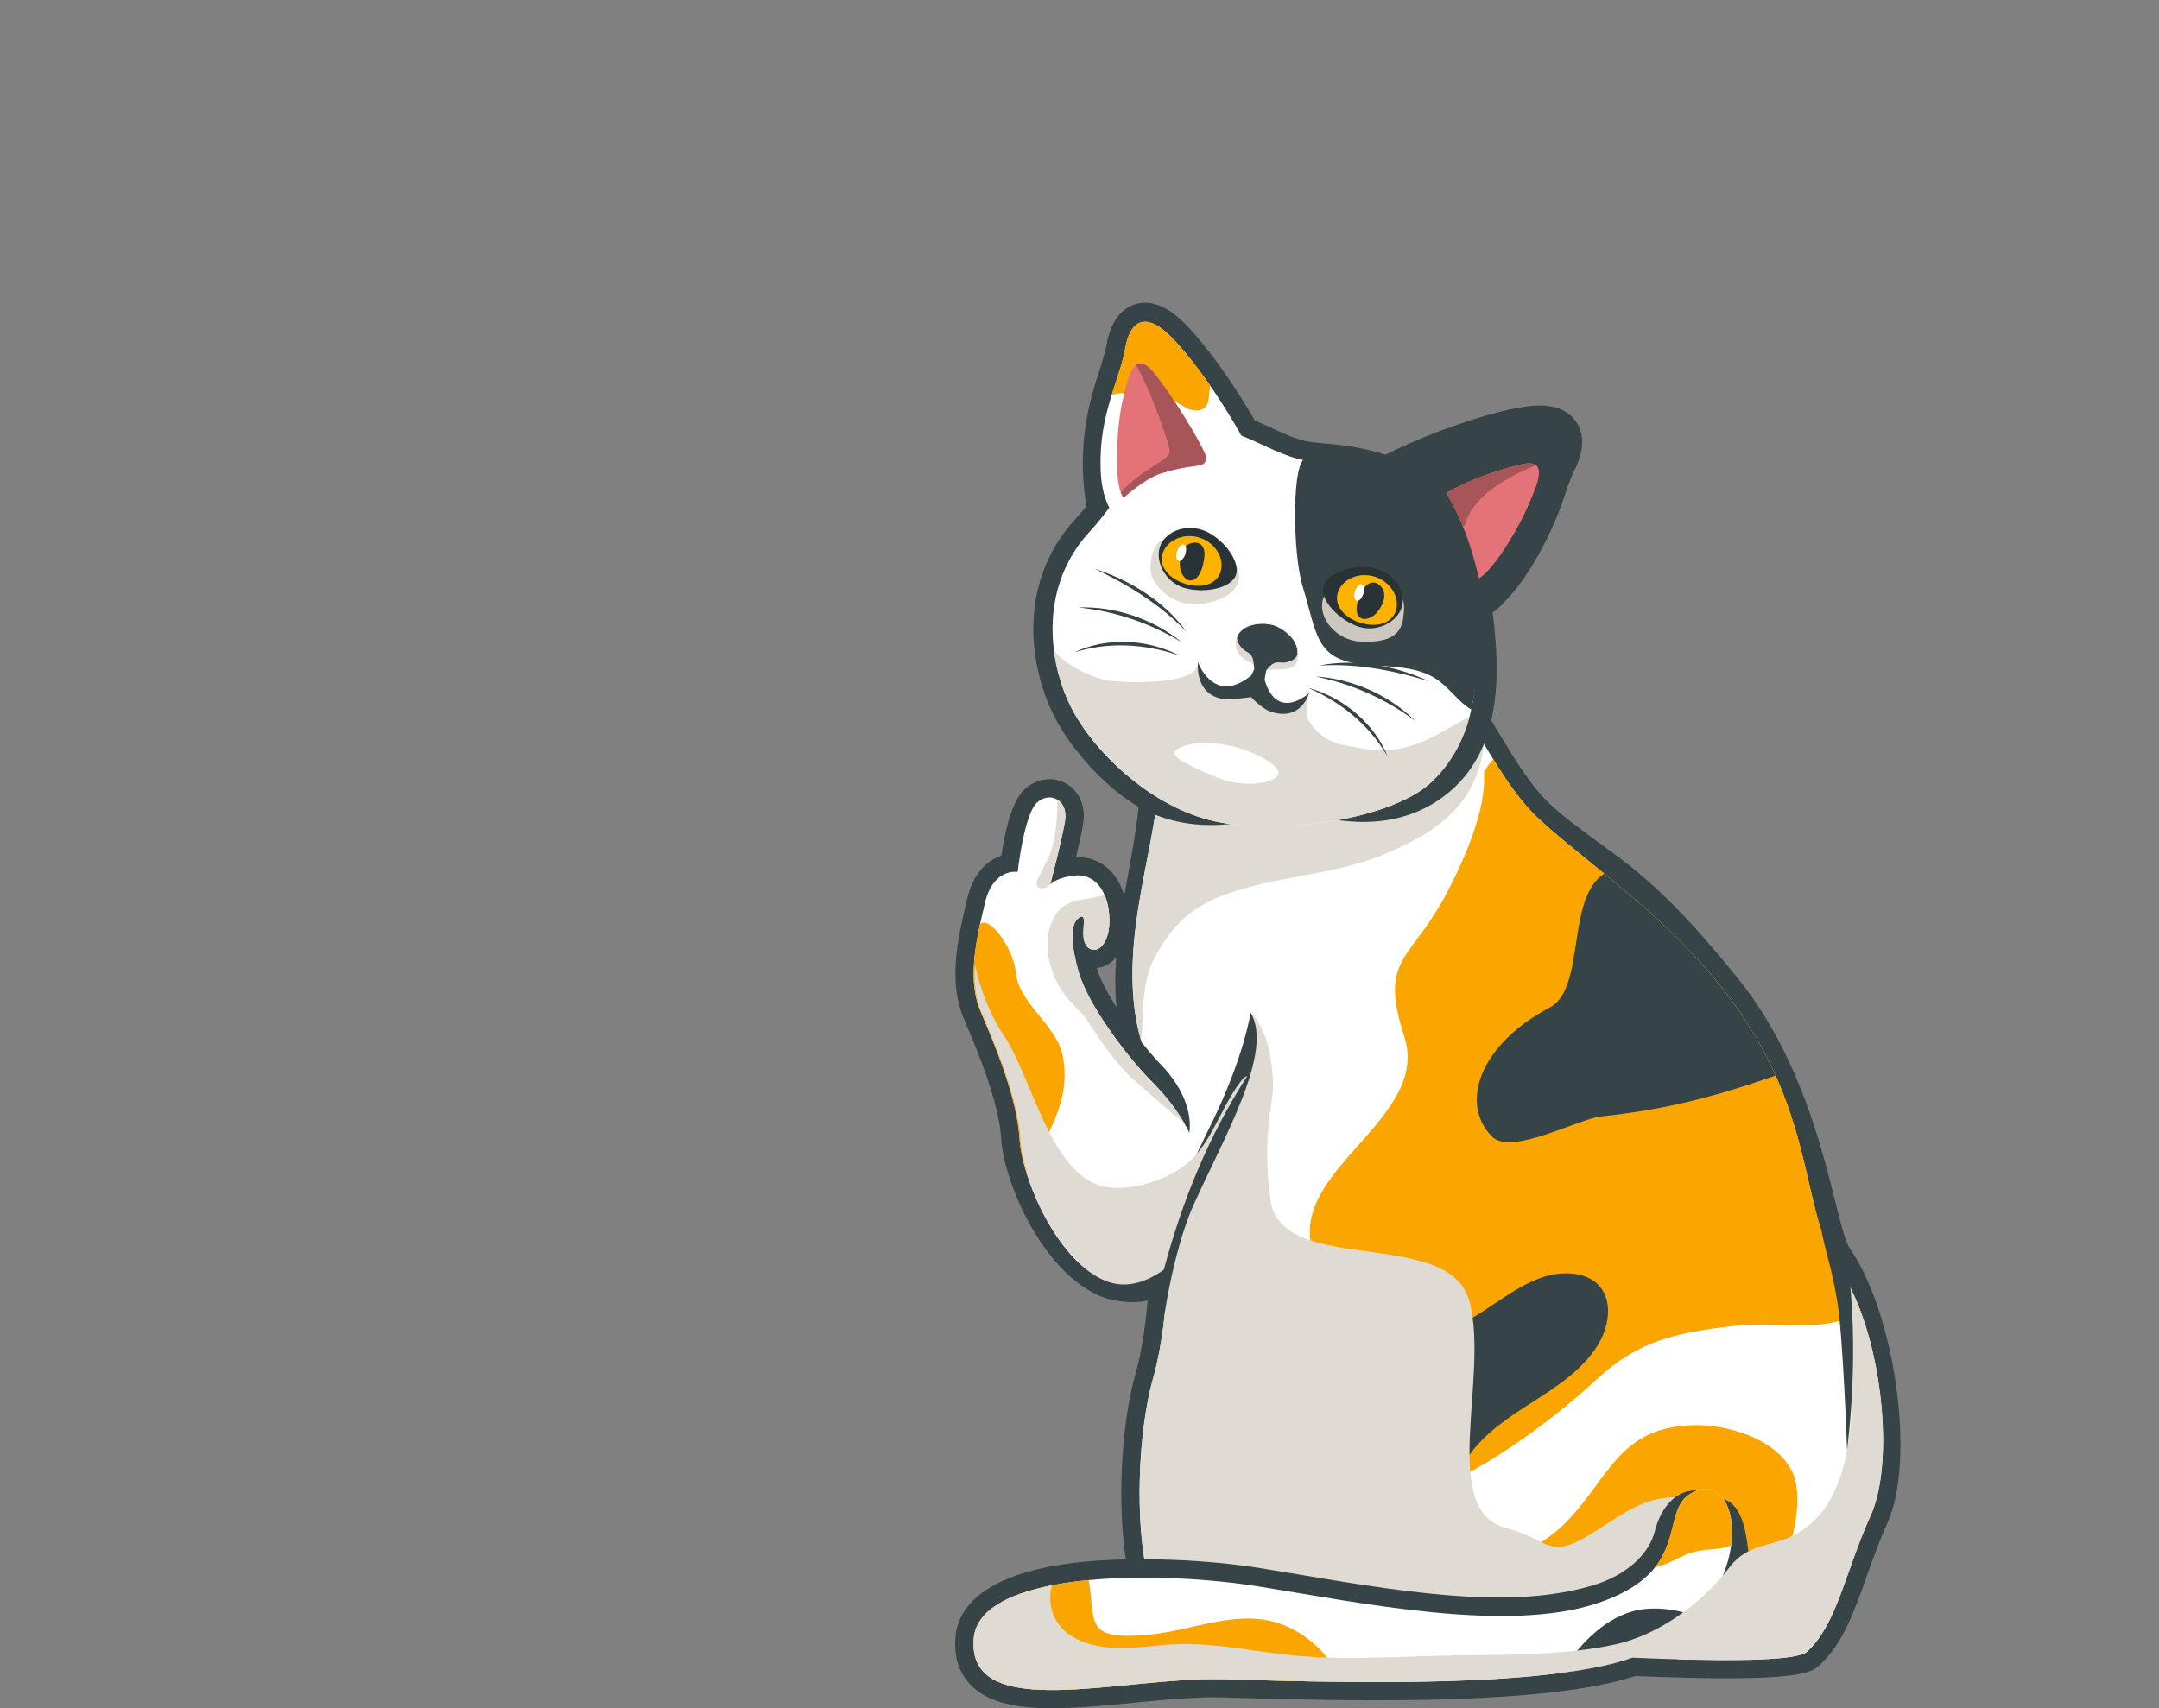 <svg width="599" height="474" viewBox="0 0 599 474" fill="none" xmlns="http://www.w3.org/2000/svg">
<rect x="0" y="0" width="599" height="474" fill="#808080" stroke="none"/>
<g clip-path="url(#clip0_820_3522)">
<path d="M384.46 126.145C394.53 121.03 411.43 114.635 422.92 112.876C425.98 112.407 428.54 112.407 430.75 112.876C435.05 113.786 437.05 116.284 437.98 118.212C439.61 121.599 439.2 125.766 436.78 130.572C435.7 132.71 434.78 135.488 433.8 138.425C431.14 146.429 424.21 161.546 414.76 169.53C406.5 176.514 379.22 128.793 384.45 126.135L384.46 126.145Z" fill="#364347"/>
<path d="M321.26 152.933C320.94 152.873 320.63 152.794 320.32 152.684C319.68 152.444 303.17 153.393 301.12 138.595C299.01 123.388 302.07 111.817 304.7 103.804C305.67 100.856 306.58 98.078 306.99 95.72C307.81 91.004 309.61 87.637 312.36 85.699C314.43 84.24 316.87 83.71 319.44 84.16C322.43 84.679 325.45 86.508 328.67 89.735C336.86 97.978 346.64 113.156 351.68 123.268C354.3 128.523 349.53 133.569 338.54 142.232C332.06 147.338 325.47 151.894 325.19 152.084C324.04 152.883 322.63 153.183 321.27 152.943L321.26 152.933Z" fill="#364347"/>
<path d="M455.64 465.147C421.96 463.808 377.42 460.301 350.81 458.193C339.2 457.274 330.82 456.614 328.14 456.514C325.55 456.415 321.79 455.355 318.55 450.879C308.81 437.44 309.7 399.871 315.06 381.106C320.92 360.553 320.76 318.128 312.35 292.219C303.92 266.271 316.52 238.124 316.27 216.032C316.07 198.156 312.76 182.339 312.73 182.18C312.41 180.651 312.81 179.052 313.82 177.853C314.83 176.654 316.34 175.995 317.9 176.055L396.29 179.162C397.57 179.212 398.79 179.742 399.69 180.651C405.93 186.916 410.82 195.039 415.55 202.893C420.18 210.576 424.54 217.82 429.77 222.866C433.69 226.643 440.11 231.309 447.55 236.705C460.56 246.157 470.74 257.398 482 271.266C505.78 300.532 508.88 340.13 513.27 346.475C525.65 364.41 531.63 404.987 523.64 422.632C521.31 427.788 519.53 432.794 517.81 437.64C514.3 447.542 511.26 456.095 504.84 462.02C502.62 464.068 499.58 466.876 455.66 465.137L455.64 465.147Z" fill="#364347"/>
<path d="M518.99 420.544C511.92 436.161 509.73 450.569 501.36 458.293C498.85 460.611 483.55 460.971 462.98 460.331C459.72 460.221 456.31 460.111 452.83 459.952C445.2 459.632 437.09 459.192 428.8 458.713C384.83 456.105 335.87 451.738 328.32 451.439C323.64 451.259 320.45 445.783 318.5 437.75C315.28 424.361 315.57 403.918 318.37 389.16C318.82 386.762 319.34 384.523 319.92 382.485C321.01 378.638 321.92 374.162 322.59 369.226C323.09 365.539 323.48 361.612 323.75 357.526C323.9 355.347 324.01 353.129 324.08 350.871C324.23 346.714 324.25 342.468 324.13 338.172C324.04 334.105 323.83 330.028 323.51 325.962C322.82 317.019 321.58 308.246 319.76 300.333C319.01 296.925 318.13 293.678 317.13 290.64C316.93 290.031 316.76 289.422 316.59 288.802C314.9 282.937 314.23 276.952 314.2 270.977C314.1 258.027 317 245.178 319.13 233.927C320.39 227.272 321.37 221.187 321.32 215.972C321.11 197.387 317.67 181.12 317.67 181.12L396.07 184.228C400.82 189.004 404.81 195.069 408.63 201.344C410.53 204.441 412.39 207.589 414.28 210.646C417.97 216.611 421.78 222.247 426.22 226.533C430.86 231.009 437.59 236.265 445.06 242.41C455.83 251.223 468.17 261.874 478.1 274.574C484.66 282.967 489.24 290.95 492.61 298.454C501.9 319.197 501.88 336.353 508.23 348.673C508.88 349.942 509.6 351.171 510.4 352.33C512.68 355.617 514.66 359.684 516.33 364.19C523.06 382.425 524.64 408.044 518.98 420.564L518.99 420.544Z" fill="white"/>
<g style="mix-blend-mode:multiply">
<path d="M411.7 206.38C409.73 224.095 397.49 231.249 384.69 236.765C369.81 243.169 353.74 242.79 338.79 248.665C330.06 252.082 325.09 257.078 320.51 265.411C316.47 272.745 317.46 280.849 316.62 288.812C309.14 262.733 321.54 234.127 321.34 215.972C321.12 197.387 317.69 181.12 317.69 181.12L396.08 184.228C400.83 189.004 404.83 195.079 408.65 201.334C408.56 205.57 411.98 203.992 411.71 206.38H411.7Z" fill="#E0DBD2"/>
</g>
<path d="M467.78 444.994C478.36 443.595 485.85 446.832 493 436.611C497.29 430.486 500.83 415.288 497.09 408.074C492.38 398.992 478.96 395.185 469.73 395.445C448.7 396.034 446.34 410.782 433.79 423.082C422.35 434.293 404.65 434.632 404.26 442.466C402.55 476.378 454.75 446.712 467.78 444.984V444.994Z" fill="#FBA600"/>
<path d="M331.48 378.888C325.24 381.436 322.02 385.103 318.39 389.16C318.84 386.762 319.36 384.523 319.94 382.495C323.1 371.404 324.56 355.068 324.16 338.191C327.29 346.025 331.93 352.46 339.93 354.548C344.32 355.697 350.17 353.379 353.84 357.056C368.2 371.444 337.67 376.37 331.48 378.888Z" fill="#FBA600"/>
<path d="M516.34 364.18C515.39 364.68 514.4 365.129 513.34 365.549C503.38 369.526 492.13 366.688 481.55 367.857C464.61 369.726 454.34 372.194 442.93 382.785C429.22 395.485 404.17 414.169 384.51 417.257C364.93 420.334 397.71 380.337 398.32 367.877C398.96 354.838 367.55 356.896 364.38 347.524C356.7 324.833 397.06 310.694 389.61 287.653C382.5 265.641 391.22 267.03 401.3 247.976C406.04 239.003 412.52 224.625 411.7 214.353C412.47 212.894 413.33 211.675 414.31 210.646C418 216.611 421.81 222.247 426.25 226.523C430.89 231 437.62 236.255 445.09 242.4C455.86 251.223 468.2 261.854 478.13 274.574C484.69 282.957 489.28 290.94 492.64 298.454C502.89 321.325 501.81 339.85 510.43 352.32C512.7 355.607 514.69 359.674 516.35 364.19L516.34 364.18Z" fill="#FBA600"/>
<path d="M309.45 219.379C301.84 212.984 295.79 205.38 292.31 198.376C285.2 184.078 282.52 161.267 298.39 143.991C302.28 139.764 305.28 135.348 308.19 131.081C314.48 121.859 320.41 113.136 332.22 112.896C334.34 112.856 336.61 113.106 338.97 113.646C344.36 114.885 348.84 116.943 352.79 118.761C356.63 120.53 359.94 122.059 363.46 122.618C364.25 122.748 365.45 122.858 366.85 122.978C378.69 124.037 406.41 126.535 412.63 160.607C417.78 188.804 415.95 208.857 401.16 220.518C382.81 234.996 358.82 224.195 358.82 224.195C332.24 234.466 317.09 225.764 309.47 219.359L309.45 219.379Z" fill="#364347"/>
<path d="M408.19 196.877C408.04 197.527 407.88 198.156 407.73 198.776C405.76 206.21 402.25 212.025 397.43 216.741C386.51 227.432 354.93 231.809 337.13 227.922C319.35 224.025 303.25 208.488 297.05 196.018C295.7 193.31 294.52 190.213 293.63 186.856C293.1 184.837 292.69 182.729 292.42 180.571C291.02 169.8 293.09 157.56 302.28 147.568C316.39 132.211 319.61 114.645 337.78 118.812C342.65 119.921 346.7 121.789 350.56 123.568C354.58 125.416 358.37 127.165 362.59 127.844C363.72 128.024 365.24 128.144 367.07 128.314C378.66 129.373 402.01 132.081 407.39 161.566C410.07 176.264 410.23 187.745 408.19 196.877Z" fill="white"/>
<g style="mix-blend-mode:multiply">
<path d="M407.73 198.776C405.76 206.21 402.25 212.025 397.43 216.741C386.51 227.432 354.93 231.809 337.13 227.922C319.35 224.025 303.25 208.488 297.05 196.018C295.7 193.31 294.52 190.213 293.63 186.856C293.1 184.837 292.69 182.729 292.42 180.571C295.66 184.238 300.17 186.796 305.54 188.414C310.12 189.803 330.89 190.053 332.05 185.057C332.36 183.738 334.67 190.692 339.2 190.772C347.67 190.922 349.93 185.057 346.79 183.748C340.98 181.32 342.92 176.034 344.14 175.655C350.89 173.537 356.19 176.394 359.02 179.462C359.44 179.921 361.26 182.869 358.8 184.967C357.12 186.386 351.05 185.097 350.49 186.706C349.59 189.324 354.12 195.199 354.54 195.508C357.19 197.457 360.25 194.939 363.2 192.311C362.59 192.841 362.18 198.456 363.05 199.865C367.59 207.229 373.94 206.759 376.8 207.419C390 210.476 398.27 203.932 407.73 198.786V198.776Z" fill="#E0DBD2"/>
</g>
<path d="M408.19 196.877C404.25 194.539 401.87 190.323 397.65 187.905C391.88 184.597 384.54 185.077 378.06 184.358C364.82 182.909 365.44 175.835 361.43 162.785C358.52 153.353 358.33 126.545 362.55 127.234C363.68 127.414 365.2 127.734 367.04 127.704C383.99 127.394 402.92 133.15 408.3 162.635C410.98 177.333 410.23 187.755 408.19 196.877Z" fill="#364347"/>
<path d="M346.93 125.626C341.95 115.644 332.41 101.016 324.9 93.462C317.39 85.908 313.41 89.635 312.2 96.62C310.59 105.952 304.94 114.555 305.35 129.932C305.81 147.328 316.82 148.397 322.17 147.728C326.17 147.228 325.56 137.316 332.55 135.917C346.4 133.14 347.89 127.544 346.93 125.636V125.626Z" fill="white"/>
<path d="M323.49 110.178C326.67 111.138 329.5 114.525 332.72 113.815C335.34 113.236 335.29 111.328 335.65 107.93C335.68 107.611 335.69 107.291 335.72 106.981C332.1 101.755 328.29 96.889 324.9 93.462C317.39 85.908 313.41 89.635 312.2 96.62C311.53 100.496 309.88 104.783 308.42 109.539C313.19 108.52 318.26 108.62 323.49 110.188V110.178Z" fill="#FBA600"/>
<path d="M334.66 127.245C334.99 125.706 325.47 109.819 319.96 103.214C314.45 96.61 312.93 105.193 311.46 111.148C309.99 117.103 308.69 134.519 311.73 138.096C311.73 138.096 317.66 132.72 322.07 131.351C332.29 128.164 333.99 130.292 334.65 127.235L334.66 127.245Z" fill="#E37378"/>
<path d="M319.96 103.214C317.88 100.726 316.38 100.397 315.22 101.266C320 109.959 324.81 124.217 324.53 125.486C323.98 128.004 317.29 129.782 310.94 136.617C311.16 137.236 311.42 137.746 311.73 138.106C311.73 138.106 317.66 132.73 322.07 131.361C332.29 128.174 333.99 130.302 334.65 127.244C334.98 125.706 325.46 109.819 319.95 103.214H319.96Z" fill="#A85559"/>
<path d="M350.9 188.724C350.73 188.144 352.3 181.939 352.15 181.31C351.81 181.25 350.51 180.93 350.21 180.82C349.76 181.21 347.5 187.155 347.06 187.505C336.68 195.828 332.36 183.738 332.36 183.738C332.36 183.738 331.36 192.291 338.74 193.83C341.1 194.319 347.13 193.44 347.13 193.44C347.13 193.44 350.03 196.607 352.48 197.447C361.04 200.364 363.2 192.321 363.2 192.321C363.2 192.321 354.4 200.394 350.89 188.734L350.9 188.724Z" fill="#364347"/>
<path d="M359.95 181.47C360.33 177.323 355.63 174.236 353.4 173.526C351.17 172.817 345.55 172.627 343.46 176.234C342.73 177.493 343.96 179.891 346.13 180.99C348.3 182.089 347.61 184.907 348.16 185.956C348.71 187.005 349.06 187.165 349.06 187.165C349.06 187.165 349.45 187.235 350.5 186.696C351.55 186.156 352.61 183.458 355.02 183.808C357.43 184.158 359.82 182.919 359.95 181.46V181.47Z" fill="#364347"/>
<g style="mix-blend-mode:multiply">
<path d="M343.11 157.06C345.26 161.207 342.73 166.582 332.54 167.651C325.31 168.411 319.51 162.056 319.26 158.519C319.01 154.982 319.94 149.726 324.7 148.867C329.46 148.007 341.04 153.093 343.11 157.07V157.06Z" fill="#E0DBD2"/>
</g>
<path d="M342.94 159.438C341.65 163.495 333.5 164.704 328.39 163.085C323.28 161.466 320.5 155.861 321.79 151.804C323.08 147.748 328.39 145.399 333.5 147.018C338.61 148.637 344.23 155.381 342.94 159.438Z" fill="#293336"/>
<path d="M338.66 158.649C337.51 162.276 333.19 163.375 328.75 161.966C324.31 160.557 321.42 157.17 322.57 153.543C323.72 149.916 328.36 147.778 332.81 149.186C337.25 150.595 339.81 155.022 338.66 158.639V158.649Z" fill="#FDB300"/>
<path d="M331.1 150.595C327.86 151.035 327.2 154.462 327.37 157.08C327.54 159.698 329.64 162.166 331.71 160.567C333.43 159.238 333.94 156.221 334.16 154.422C334.44 152.094 333.31 150.295 331.1 150.595Z" fill="#293336"/>
<path d="M328.88 153.723C328.48 154.972 327.64 155.831 327 155.621C326.36 155.411 326.16 154.232 326.56 152.983C326.96 151.734 327.8 150.875 328.44 151.085C329.08 151.295 329.28 152.474 328.88 153.723Z" fill="white"/>
<g style="mix-blend-mode:multiply">
<path d="M367.1 166.082C365.41 171.768 371.11 177.803 377.58 178.043C384.05 178.282 388.58 177.053 389.31 171.538C390.05 166.023 389.58 164.864 382.81 162.416C376.04 159.968 368.36 161.856 367.1 166.092V166.082Z" fill="#CCC7BF"/>
</g>
<path d="M367.23 162.546C365.94 166.602 371.9 172.297 377.01 173.916C382.12 175.535 387.63 172.567 388.91 168.511C390.19 164.454 387.22 159.468 382.11 157.849C377 156.231 368.52 158.489 367.23 162.546Z" fill="#293336"/>
<path d="M371.19 164.364C370.04 167.991 372.92 171.378 377.37 172.787C381.81 174.196 386.12 173.097 387.28 169.47C388.43 165.843 385.87 161.427 381.43 160.018C376.99 158.609 372.35 160.747 371.19 164.374V164.364Z" fill="#FDB300"/>
<path d="M382.81 162.405C385.2 164.634 383.76 167.811 382.11 169.849C380.46 171.878 377.32 172.697 376.55 170.199C375.91 168.121 377.23 165.363 378.1 163.774C379.22 161.716 381.18 160.897 382.81 162.415V162.405Z" fill="#293336"/>
<path d="M375.94 164.054C375.54 165.303 375.74 166.492 376.38 166.692C377.02 166.892 377.86 166.043 378.26 164.794C378.66 163.545 378.46 162.356 377.82 162.156C377.18 161.956 376.34 162.805 375.94 164.054Z" fill="white"/>
<path d="M306.04 359.954C289.51 353.709 278.5 328.09 277.78 316.11C277.15 305.578 271.06 291.27 267.42 282.717C262.99 272.296 265.72 260.545 268.13 250.184L268.3 249.464C269.95 242.37 273.82 238.753 277.82 237.424C278.8 230.8 280.7 222.267 284.25 218.999C286.32 217.091 288.92 216.092 291.55 216.202C294.22 216.311 296.73 217.56 298.42 219.649C300.35 222.017 301.09 225.224 300.5 228.661C300.08 231.159 299.3 234.616 298.53 237.834C298.9 237.814 299.26 237.814 299.62 237.834C307.07 238.134 312.27 244.458 312.85 253.961C313.17 259.116 311.89 263.433 309.27 266.111C307.85 267.559 306.1 268.429 304.26 268.609C306.74 276.592 316.34 289.461 322.22 295.526C328.12 301.601 334.3 312.722 326.29 322.584L315.63 336.843C315.73 337.712 326.18 354.568 323.79 357.526C318.84 363.661 308.03 360.693 306.05 359.954H306.04Z" fill="#364347"/>
<path d="M333.05 341.289C333.05 341.289 329.48 346.624 324.11 350.881C319.35 354.678 313.17 357.605 306.81 355.217C296.53 351.321 288.41 337.142 284.82 325.562C283.69 321.925 282.99 318.547 282.84 315.81C282.15 304.369 275.87 289.661 272.04 280.639C270.3 276.562 269.9 272.046 270.23 267.409C270.45 263.802 271.12 260.125 271.89 256.508C272.32 254.52 272.79 252.552 273.24 250.613C275.54 240.721 282.34 241.93 282.34 241.93C282.34 241.93 284.11 226.013 287.67 222.726C289.5 221.037 291.76 220.878 293.4 221.907C294.97 222.876 295.96 224.934 295.48 227.812C294.52 233.537 291.53 244.818 291.37 245.447C291.43 245.377 291.64 245.158 292.05 244.868C292.06 244.868 292.06 244.858 292.06 244.858C292.96 244.238 294.83 243.299 298.19 242.949C301.82 242.57 304.78 244.518 306.42 248.245C307.16 249.914 307.63 251.942 307.77 254.28C308.23 261.814 304.28 265.261 301.71 262.763C299.14 260.255 302.08 253.381 299.75 254.44C297.42 255.509 296.5 259.636 299.15 269.348C301.82 279.07 313.06 293.408 318.55 299.053C318.92 299.433 319.34 299.863 319.78 300.332C322.25 302.87 325.61 306.537 328.46 311.453C329.83 313.831 331.08 316.499 332.05 319.477C333.98 325.452 334.75 332.686 333.04 341.279L333.05 341.289Z" fill="white"/>
<path d="M438.03 353.689C437.51 353.579 436.97 353.489 436.39 353.429C425.68 352.3 416.96 360.863 408.35 365.749C398.79 371.174 388.63 375.301 377.53 375.95C364.72 376.69 347.42 384.703 353.31 399.521C355.12 404.087 357.3 405.266 358.25 410.532C358.91 414.179 358.11 417.946 358.64 421.513C360.38 433.123 371.26 436.77 382.77 432.764C396.38 428.028 400.08 414.898 407.28 404.297C416.41 390.848 434.82 386.782 443.2 373.392C447.94 365.809 447.45 355.707 438.02 353.689H438.03Z" fill="#364347"/>
<g style="mix-blend-mode:multiply">
<path d="M462.99 460.331C414.89 458.822 337.95 451.818 328.33 451.438C315.86 450.949 313.9 412.78 318.38 389.16C318.83 386.762 319.35 384.523 319.93 382.495C321.85 375.761 323.15 367.088 323.77 357.535C324.64 356.017 324.73 346.115 325.58 344.386C331.09 333.285 327.54 334.854 333.98 323.933C339.9 313.891 349.33 290.71 346.97 280.988C352.53 286.394 353.92 299.123 352.83 305.558C351.25 314.841 351.17 323.563 352.48 332.936C355.45 354.438 402.19 340.09 407.72 361.222C413.22 382.225 398.99 419.265 418 424.041C429 426.799 429.41 432.484 439.57 426.719C449.63 421.013 455.96 413.969 469.07 415.718C472.31 427.708 469.21 444.874 462.98 460.331H462.99Z" fill="#E0DBD2"/>
</g>
<path d="M288.57 473.94C278.96 473.56 272.69 471.362 268.84 467.026C265.92 463.738 264.65 459.442 265.07 454.246C265.79 445.383 274.63 430.805 325.78 432.834C334.18 433.163 342.57 433.973 350.02 435.172C353.3 435.701 356.75 436.281 360.33 436.88C376.03 439.518 393.82 442.516 410.3 443.165C423.55 443.685 433.75 442.316 441.79 439.938C451.43 437.09 457.56 431.145 459.13 424.82C460.32 419.994 463.93 413.3 470.75 413.609C472.38 413.689 474.6 415.548 476.1 415.598C482.4 415.848 484.19 422.372 485.08 430.636C486.49 443.755 478.28 458.832 449.28 466.336C422.08 473.37 370.03 471.872 342.06 471.072L339.12 470.992C331.77 470.783 322.94 471.642 314.4 472.481C305.49 473.35 296.28 474.25 288.56 473.94H288.57Z" fill="#364347"/>
<path d="M480.29 428.817C479.95 431.435 479.22 434.213 478.07 437.01C476.48 440.977 474.02 444.974 470.58 448.631C466.29 453.207 460.46 457.244 452.83 459.952C451.31 460.511 449.7 461.011 448.02 461.44C443.6 462.589 438.51 463.499 432.94 464.218C415.13 466.536 392.58 466.896 372.46 466.676C359.86 466.546 348.2 466.186 339.28 465.937C311.65 465.147 268.22 478.446 270.15 454.676C270.78 446.862 279.63 442.276 291.8 439.898C295.02 439.249 298.45 438.779 302.04 438.439C307.32 437.94 312.92 437.73 318.53 437.77C329.43 437.82 340.39 438.779 349.24 440.208C377.37 444.714 418.37 453.297 443.45 444.764C451.59 441.996 456.28 438.539 459.16 434.922C466.11 426.219 462.47 416.597 470.78 413.63C477.55 411.202 481.64 418.845 480.31 428.827L480.29 428.817Z" fill="white"/>
<path d="M323.26 363.67C324.44 355.997 327.21 343.107 331.17 334.295C339.67 315.38 353.47 291.889 346.98 280.988C346.98 280.988 345.28 292.639 336.77 310.414C333.32 317.618 332.06 319.497 326.66 333.135C321.35 346.554 319.59 357.535 319.27 366.218C320.59 365.519 321.8 363.8 323.27 363.68L323.26 363.67Z" fill="#364347"/>
<path d="M492.63 298.444C475.58 304.369 462.23 307.866 444.22 309.775C437.86 310.444 419.21 320.836 413.86 315.3C404.94 306.068 410.53 289.841 429.93 279.589C440.07 274.224 434.34 249.444 445.08 242.4C455.85 251.223 468.19 261.854 478.12 274.574C484.68 282.957 489.27 290.94 492.63 298.454V298.444Z" fill="#364347"/>
<path d="M372.46 466.666C359.86 466.536 348.2 466.176 339.28 465.927C311.65 465.137 268.22 478.436 270.15 454.666C270.95 444.794 284.89 440.058 302.04 438.429C304.11 450.11 300.36 455.465 319.44 453.507C331.88 452.218 344.45 445.923 356.69 451.139C363.68 454.106 369.28 459.902 372.47 466.676L372.46 466.666Z" fill="#FBA600"/>
<path d="M470.59 448.621C465.44 454.116 458.08 458.832 448.03 461.43C443.61 462.579 438.52 463.489 432.95 464.208C438.08 456.634 444.29 449.66 452.81 447.142C457.62 445.723 464.87 446.143 470.6 448.621H470.59Z" fill="#364347"/>
<path d="M480.29 428.817C477.5 430.006 474.86 429.736 471.65 430.256C467.63 430.925 465.04 432.854 461.46 434.243C460.63 434.562 459.86 434.792 459.13 434.912C466.08 426.209 462.44 416.587 470.75 413.62C477.52 411.192 481.61 418.835 480.28 428.817H480.29Z" fill="#FBA600"/>
<path d="M365.95 184.687C375.01 184.098 384.09 185.537 392.8 187.975C394.06 188.304 395.29 188.704 396.55 189.074C387.13 184.707 376.23 182.619 365.95 184.687Z" fill="#364347"/>
<path d="M364.99 187.705C373.75 189.483 382.13 192.901 389.56 197.866C390.49 198.486 391.8 199.425 392.7 200.085C385.38 192.851 375.26 188.354 364.99 187.705Z" fill="#364347"/>
<path d="M362.87 190.822C370.81 194.279 377.99 199.625 382.96 206.759C383.59 207.648 384.42 208.977 384.98 209.897C384.74 209.317 384.49 208.748 384.23 208.168C380.09 199.665 371.94 193.28 362.86 190.822H362.87Z" fill="#364347"/>
<path d="M329.23 175.355C323.08 166.872 313.65 161.027 303.76 157.859C304.93 158.439 306.11 158.988 307.26 159.588C315.32 163.695 322.97 168.79 329.23 175.355Z" fill="#364347"/>
<path d="M327.9 178.223C319.91 171.738 309.42 168.191 299.13 168.551C300.22 168.68 301.84 168.87 302.94 169.05C311.77 170.429 320.25 173.596 327.89 178.223H327.9Z" fill="#364347"/>
<path d="M327.34 181.95C318.99 177.613 308.67 176.794 299.86 180.231C299.28 180.471 298.71 180.731 298.14 180.99C299.18 180.691 300.69 180.281 301.76 180.051C310.25 178.183 319.16 179.112 327.34 181.94V181.95Z" fill="#364347"/>
<path d="M284.82 325.562C283.69 321.925 283 318.548 282.84 315.81C282.15 304.369 275.88 289.651 272.05 280.639C268.96 273.375 270.13 264.762 271.9 256.518C273.81 253.661 281.05 262.284 281.85 269.997C282.7 278.321 292.85 284.346 294.71 292.419C297.61 304.979 290.39 315.39 284.81 325.572L284.82 325.562Z" fill="#FBA600"/>
<path d="M328.37 207.029C321.31 209.337 331.01 212.864 338.49 216.022C345.97 219.189 358.41 216.861 353.6 212.565C348.79 208.268 336.61 204.341 328.37 207.029Z" fill="white"/>
<path d="M386.86 130.862C396.81 125.806 413.19 119.721 423.72 118.112C434.25 116.503 435.24 121.869 432.05 128.204C427.79 136.667 426.72 150.406 414.97 160.337C406.88 167.172 393.61 163.345 393.61 163.345C393.61 163.345 383.16 132.75 386.87 130.862H386.86Z" fill="#364347"/>
<path d="M421.88 128.883C415.47 130.442 408.11 132.82 401.22 136.807C404.92 142.652 407.4 149.506 409.09 155.631C409.53 157.23 409.95 158.849 410.34 160.487C415 157.59 421.83 145.48 423.99 140.314C426.36 134.648 430.25 126.845 421.89 128.883H421.88Z" fill="#E37378"/>
<path d="M406.66 145.04C408.83 137.586 418.1 132.41 426.13 129.083C425.37 128.503 424.04 128.364 421.88 128.893C415.47 130.452 408.11 132.83 401.22 136.817C404.92 142.662 405.78 148.077 406.66 145.05V145.04Z" fill="#A85559"/>
<g style="mix-blend-mode:multiply">
<path d="M346.07 298.594C345.63 298.674 345.2 298.894 344.85 299.303C339.97 305.139 337.25 313.811 332.33 319.827C331.76 320.536 331.14 321.215 330.5 321.845C328.77 323.514 326.45 325.052 323.83 326.301C317.94 329.119 310.57 330.548 305.24 328.959C291.27 324.772 286.03 298.634 278.78 287.783C274.4 281.218 271.9 274.174 270.51 267.749C270.19 272.385 270.58 276.892 272.32 280.978C276.16 289.991 282.42 304.709 283.11 316.15C283.27 318.887 283.96 322.265 285.09 325.902C288.68 337.482 296.8 351.66 307.08 355.547C312.8 357.705 318.37 355.547 322.9 352.32C327.95 333.425 335.28 315.25 346.05 298.594H346.07Z" fill="#E0DBD2"/>
</g>
<g style="mix-blend-mode:multiply">
<path d="M519 420.544C511.92 436.161 509.74 450.579 501.37 458.303C498.86 460.621 483.56 460.971 462.99 460.341C459.73 460.241 456.33 460.111 452.84 459.952C451.32 460.511 449.71 461.011 448.03 461.44C443.61 462.589 438.52 463.499 432.95 464.218C415.14 466.536 392.59 466.896 372.47 466.676C359.87 466.546 348.21 466.186 339.29 465.937C311.66 465.147 268.23 478.446 270.16 454.676C270.79 446.862 279.64 442.276 291.81 439.898C290.33 445.923 292.52 452.358 300.13 455.415C308.2 458.653 316.76 456.794 324.97 456.285C334.32 455.705 344.18 457.494 353.39 458.733C370.86 461.091 386.81 459.562 404.22 459.342C412.04 459.242 420.51 459.242 428.83 458.733C435.53 458.323 442.14 457.613 448.26 456.255C459.48 453.777 470.58 446.003 478.09 437.03C478.66 436.371 479.21 435.681 479.73 435.002C486.18 426.579 493.82 430.396 502.53 422.662C513.7 412.73 514.12 393.166 513.81 378.898C513.62 370.525 508.16 358.225 508.26 348.683C508.91 349.952 509.62 351.171 510.43 352.34C512.7 355.627 514.69 359.694 516.35 364.21C523.09 382.435 524.66 408.064 519.01 420.574L519 420.544Z" fill="#E0DBD2"/>
</g>
<path d="M505.37 341.619C506.24 346.425 508.15 351.481 509.75 361.123C511.35 370.765 512.46 402.399 512.46 402.399C512.46 402.399 516.34 374.122 512.31 348.653C511.23 341.858 505.38 341.619 505.38 341.619H505.37Z" fill="#364347"/>
<path d="M292.05 244.868C291.84 245.068 291.6 245.268 291.37 245.447C291.43 245.378 291.64 245.158 292.05 244.868Z" fill="#E0DBD2"/>
<path d="M291.37 245.447C290.37 246.237 289.25 246.806 288.31 246.327C286.9 245.607 287.85 244.029 288.37 242.94C289.63 240.372 291.22 237.854 291.95 235.066C293.06 230.789 293.33 226.343 293.39 221.917C294.96 222.886 295.95 224.944 295.47 227.822C294.51 233.547 291.52 244.828 291.36 245.457L291.37 245.447Z" fill="#E0DBD2"/>
<path d="M328.46 311.463C326.21 309.805 322.09 306.238 315.15 300.163C308.03 293.938 302.95 284.765 301.25 282.577C299.66 280.529 297.72 278.87 296.06 276.902C292.16 272.255 289.66 264.632 290.93 258.637C291.41 256.358 292.79 253.161 294.67 251.762C297.77 249.454 301.76 249.554 305.31 248.675C305.76 248.565 306.12 248.415 306.42 248.245C307.16 249.914 307.63 251.942 307.77 254.28C308.23 261.814 304.28 265.261 301.71 262.763C299.14 260.255 302.08 253.381 299.75 254.44C297.42 255.509 296.5 259.636 299.15 269.348C301.82 279.07 313.06 293.408 318.55 299.053C318.92 299.433 319.34 299.863 319.78 300.332C322.25 302.87 325.61 306.537 328.46 311.453V311.463Z" fill="#E0DBD2"/>
</g>
<defs>
<clipPath id="clip0_820_3522">
<rect width="262.25" height="390" fill="white" transform="matrix(-1 0 0 1 527.25 84)"/>
</clipPath>
</defs>
</svg>

